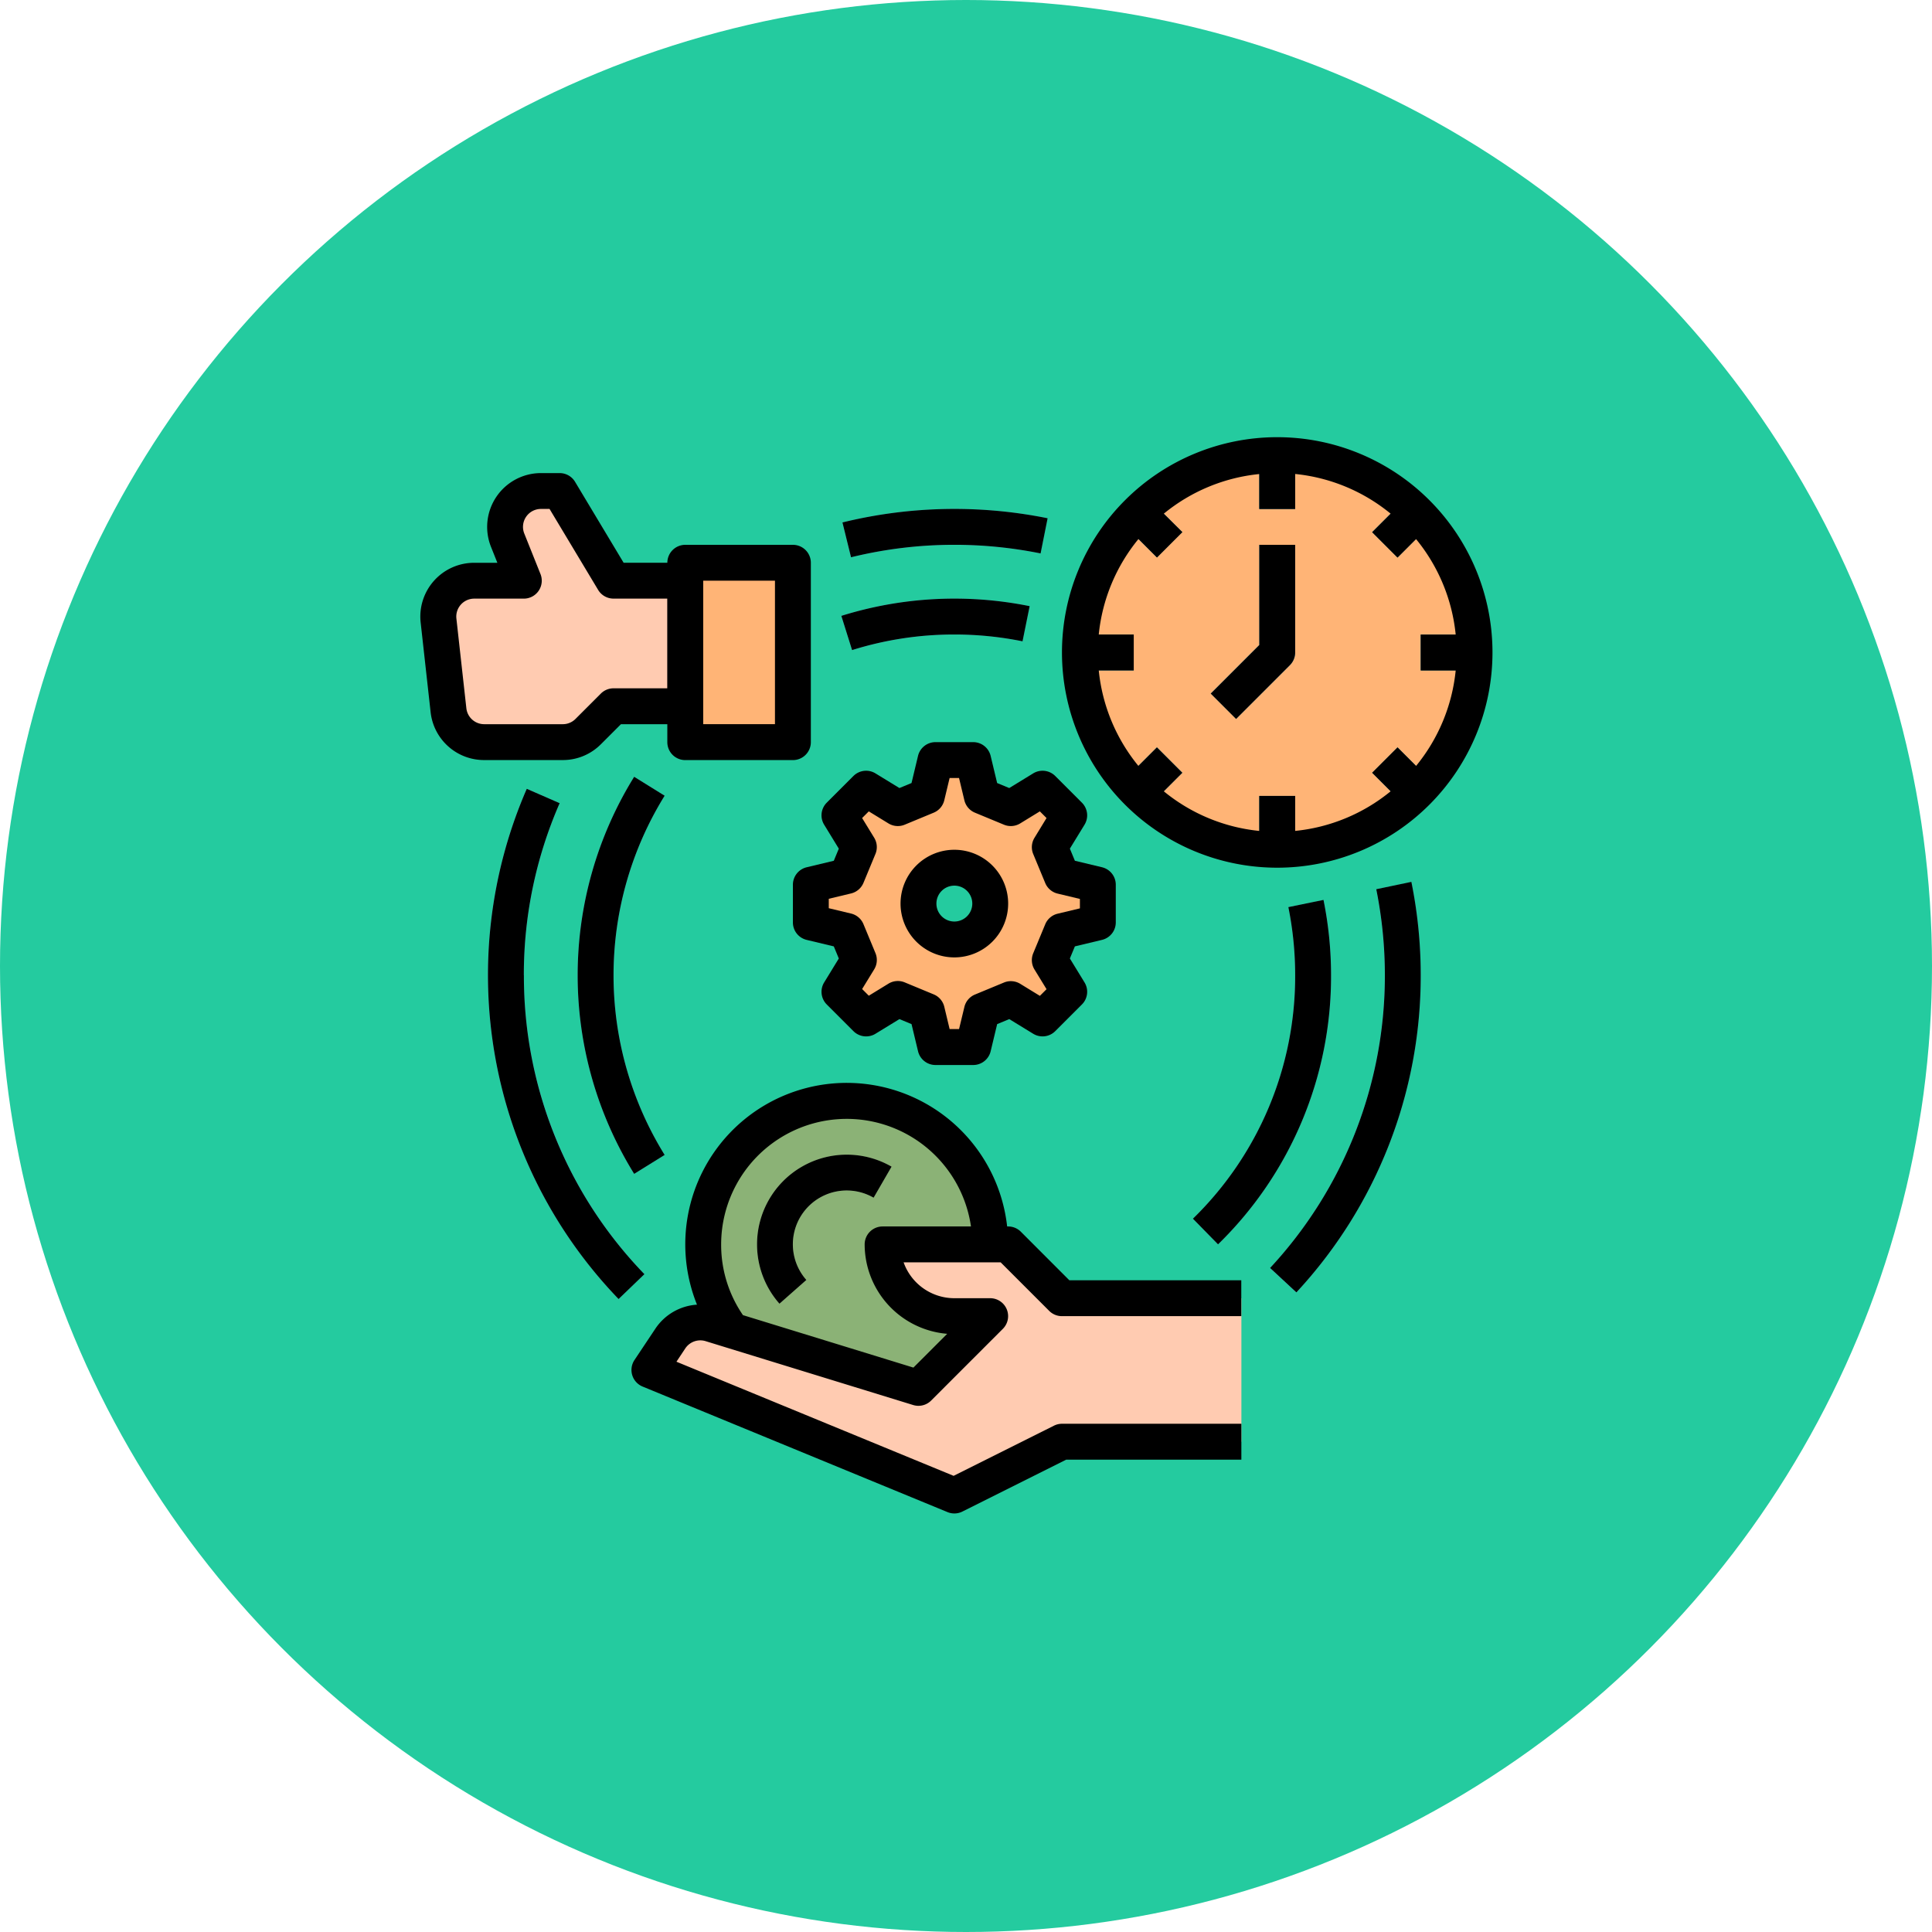 <svg xmlns="http://www.w3.org/2000/svg" width="101" height="101" viewBox="0 0 101 101">
  <g id="Grupo_128102" data-name="Grupo 128102" transform="translate(-750 -4313.687)">
    <circle id="Elipse_5066" data-name="Elipse 5066" cx="50.5" cy="50.5" r="50.5" transform="translate(750 4313.687)" fill="#24cb9f"/>
    <g id="FILLED_OUTLINE" transform="translate(754.102 4320.542)">
      <circle id="Elipse_5072" data-name="Elipse 5072" cx="10.315" cy="10.315" r="10.315" transform="translate(52.353 16.938)" fill="#ffb476"/>
      <circle id="Elipse_5073" data-name="Elipse 5073" cx="7.502" cy="7.502" r="7.502" transform="translate(32.66 50.697)" fill="#8bb276"/>
      <path id="Trazado_168190" data-name="Trazado 168190" d="M54.822,199.47a24.406,24.406,0,0,1-4.8-26.673l1.719.751a22.53,22.53,0,0,0,4.429,24.621Z" transform="translate(-26.588 -138.417)" fill="#62b8d3"/>
      <path id="Trazado_168191" data-name="Trazado 168191" d="M443.98,44.377l-1.637,1.637,1.326,1.326,1.637-1.637A10.371,10.371,0,0,0,443.98,44.377Z" transform="translate(-374.711 -25.051)" fill="#00779c"/>
      <path id="Trazado_168192" data-name="Trazado 168192" d="M464,105.876h2.77c.028-.309.043-.622.043-.938s-.015-.629-.043-.938H464Z" transform="translate(-393.829 -77.685)" fill="#00779c"/>
      <path id="Trazado_168193" data-name="Trazado 168193" d="M445.306,155.981l-1.637-1.637-1.326,1.326,1.637,1.637A10.378,10.378,0,0,0,445.306,155.981Z" transform="translate(-374.711 -122.127)" fill="#00779c"/>
      <path id="Trazado_168194" data-name="Trazado 168194" d="M392,178.77c.309.028.622.043.938.043s.629-.015.938-.043V176H392Z" transform="translate(-330.269 -141.245)" fill="#00779c"/>
      <path id="Trazado_168195" data-name="Trazado 168195" d="M332.377,155.981a10.376,10.376,0,0,0,1.326,1.326l1.637-1.637-1.326-1.326Z" transform="translate(-277.635 -122.127)" fill="#00779c"/>
      <path id="Trazado_168196" data-name="Trazado 168196" d="M312.043,105.876h2.77V104h-2.77c-.028.309-.043.622-.043.938S312.015,105.567,312.043,105.876Z" transform="translate(-259.647 -77.685)" fill="#00779c"/>
      <path id="Trazado_168197" data-name="Trazado 168197" d="M332.377,45.7l1.637,1.637,1.326-1.326L333.7,44.377A10.371,10.371,0,0,0,332.377,45.7Z" transform="translate(-277.635 -25.051)" fill="#00779c"/>
      <path id="Trazado_168198" data-name="Trazado 168198" d="M393.876,24.043c-.309-.028-.622-.043-.938-.043s-.629.015-.938.043v2.77h1.876Z" transform="translate(-330.269 -7.062)" fill="#00779c"/>
      <path id="Trazado_168199" data-name="Trazado 168199" d="M371.67,73.1l-1.326-1.326,2.539-2.539V64h1.876v5.627a.938.938,0,0,1-.275.663Z" transform="translate(-311.151 -42.373)" fill="#62b8d3"/>
      <rect id="Rectángulo_45191" data-name="Rectángulo 45191" width="5.627" height="9.378" transform="translate(31.723 22.564)" fill="#ffb476"/>
      <path id="Trazado_168200" data-name="Trazado 168200" d="M35.034,44.689,32.221,40H31.24A1.876,1.876,0,0,0,29.5,42.572l.847,2.117H27.752a1.876,1.876,0,0,0-1.864,2.083l.521,4.689a1.876,1.876,0,0,0,1.864,1.668h4.109a1.876,1.876,0,0,0,1.326-.549l1.326-1.326h3.751V44.689Z" transform="translate(-7.062 -21.187)" fill="#ffcbb1"/>
      <path id="Trazado_168201" data-name="Trazado 168201" d="M141.568,378.813,138.755,376h-6.564a3.751,3.751,0,0,0,3.751,3.751h1.876l-3.751,3.751-10.854-3.34a1.876,1.876,0,0,0-2.112.752l-1.1,1.65,15.942,6.564,5.627-2.813h9.378v-7.5Z" transform="translate(-90.153 -317.801)" fill="#ffcbb1"/>
      <path id="Trazado_168202" data-name="Trazado 168202" d="M207,168.488v-1.972l-1.884-.452-.628-1.516,1.016-1.658-1.394-1.394-1.658,1.016-1.516-.628L200.488,160h-1.972l-.452,1.884-1.516.628L194.89,161.5,193.5,162.89l1.016,1.658-.628,1.516-1.884.452v1.972l1.884.452.628,1.516-1.016,1.658,1.394,1.394,1.658-1.016,1.516.628.452,1.884h1.972l.452-1.884,1.516-.628,1.658,1.016,1.394-1.394-1.016-1.658.628-1.516Zm-7.5.889a1.876,1.876,0,1,1,1.876-1.876A1.876,1.876,0,0,1,199.5,169.378Z" transform="translate(-153.713 -127.12)" fill="#ffb476"/>
      <path id="Trazado_168203" data-name="Trazado 168203" d="M398.154,235.864l-1.375-1.276a22.432,22.432,0,0,0,6-15.3,22.694,22.694,0,0,0-.451-4.507l1.839-.368a24.556,24.556,0,0,1,.488,4.875A24.3,24.3,0,0,1,398.154,235.864Z" transform="translate(-334.488 -175.151)" fill="#62b8d3"/>
      <path id="Trazado_168204" data-name="Trazado 168204" d="M206.535,50.528l-.449-1.821a24.588,24.588,0,0,1,10.726-.219l-.373,1.838a22.713,22.713,0,0,0-9.9.2Z" transform="translate(-166.149 -28.249)" fill="#62b8d3"/>
      <path id="Trazado_168205" data-name="Trazado 168205" d="M90.955,188.211a19.71,19.71,0,0,1,0-20.759l1.593.99a17.834,17.834,0,0,0,0,18.779Z" transform="translate(-61.904 -133.699)" fill="#62b8d3"/>
      <path id="Trazado_168206" data-name="Trazado 168206" d="M363.713,240.409,362.4,239.07a17.685,17.685,0,0,0,5.345-12.724,17.953,17.953,0,0,0-.356-3.564l1.838-.373a19.835,19.835,0,0,1,.394,3.938A19.546,19.546,0,0,1,363.713,240.409Z" transform="translate(-304.139 -182.213)" fill="#62b8d3"/>
      <path id="Trazado_168207" data-name="Trazado 168207" d="M206.165,90.691,205.6,88.9a19.831,19.831,0,0,1,9.845-.508l-.373,1.838A17.957,17.957,0,0,0,206.165,90.691Z" transform="translate(-165.722 -63.56)" fill="#62b8d3"/>
      <path id="Trazado_168208" data-name="Trazado 168208" d="M169.176,343.789a4.689,4.689,0,0,1,5.861-7.163l-.939,1.623a2.814,2.814,0,0,0-3.516,4.3Z" transform="translate(-132.53 -282.488)" fill="#abc79b"/>
      <path id="Trazado_168209" data-name="Trazado 168209" d="M49.871,182.55a22.348,22.348,0,0,1,1.872-9l-1.719-.751a24.406,24.406,0,0,0,4.8,26.673l1.35-1.3a22.4,22.4,0,0,1-6.3-15.619Z" transform="translate(-26.588 -138.417)"/>
      <path id="Trazado_168210" data-name="Trazado 168210" d="M315.253,16a11.253,11.253,0,1,0,11.253,11.253A11.253,11.253,0,0,0,315.253,16Zm7.257,17.184-.968-.968-1.326,1.326.968.968a9.334,9.334,0,0,1-4.993,2.073V34.755h-1.876v1.829a9.334,9.334,0,0,1-4.993-2.073l.968-.968-1.326-1.326-.968.968a9.335,9.335,0,0,1-2.073-4.993h1.829V26.315h-1.829A9.335,9.335,0,0,1,308,21.322l.968.968,1.326-1.326L309.322,20a9.334,9.334,0,0,1,4.993-2.073v1.829h1.876V17.923A9.334,9.334,0,0,1,321.184,20l-.968.968,1.326,1.326.968-.968a9.334,9.334,0,0,1,2.073,4.993h-1.829v1.876h1.829a9.335,9.335,0,0,1-2.073,4.993Z" transform="translate(-252.585)"/>
      <path id="Trazado_168211" data-name="Trazado 168211" d="M372.882,69.238l-2.539,2.539,1.326,1.326,2.813-2.813a.938.938,0,0,0,.275-.663V64h-1.876Z" transform="translate(-311.151 -42.373)"/>
      <path id="Trazado_168212" data-name="Trazado 168212" d="M27.308,46.18l1.051-1.051h2.425v.938a.938.938,0,0,0,.938.938h5.627a.938.938,0,0,0,.938-.938V36.689a.938.938,0,0,0-.938-.938H31.723a.938.938,0,0,0-.938.938H28.5l-2.54-4.233a.938.938,0,0,0-.8-.455h-.981a2.813,2.813,0,0,0-2.612,3.858l.332.831H20.689a2.813,2.813,0,0,0-2.8,3.124l.521,4.689a2.81,2.81,0,0,0,2.8,2.5h4.109a2.8,2.8,0,0,0,1.989-.824Zm5.352-8.554h3.751v7.5H32.66ZM20.278,44.294l-.521-4.689a.938.938,0,0,1,.932-1.041h2.593a.938.938,0,0,0,.871-1.286l-.847-2.117a.938.938,0,0,1,.871-1.286h.45l2.54,4.233a.938.938,0,0,0,.8.455h2.813v4.689H27.972a.938.938,0,0,0-.663.275l-1.326,1.326a.932.932,0,0,1-.663.275H21.21A.937.937,0,0,1,20.278,44.294Z" transform="translate(0 -14.124)"/>
      <path id="Trazado_168213" data-name="Trazado 168213" d="M132.356,311.75a.938.938,0,0,0-.663-.275h-.053a8.439,8.439,0,1,0-16.214,4.089,2.829,2.829,0,0,0-2.168,1.243l-1.1,1.65a.938.938,0,0,0,.423,1.387l15.942,6.564a.938.938,0,0,0,.776-.028l5.429-2.714h9.156V321.79h-9.378a.937.937,0,0,0-.419.1l-5.245,2.622-14.49-5.966.465-.7a.944.944,0,0,1,1.056-.376l10.854,3.34a.937.937,0,0,0,.939-.233l3.751-3.751a.938.938,0,0,0-.663-1.6H128.88a2.818,2.818,0,0,1-2.653-1.876H131.3l2.539,2.539a.938.938,0,0,0,.663.275h9.378v-1.876h-8.989Zm-7.227-.275a.938.938,0,0,0-.938.938,4.7,4.7,0,0,0,4.315,4.674l-1.766,1.766-8.911-2.742a6.485,6.485,0,0,1-1.14-3.7,6.564,6.564,0,0,1,13.06-.938Z" transform="translate(-83.091 -254.214)"/>
      <path id="Trazado_168214" data-name="Trazado 168214" d="M186.4,157.569l-.262.633-1.419.34a.938.938,0,0,0-.719.912v1.972a.938.938,0,0,0,.719.912l1.419.34.262.633-.766,1.251a.938.938,0,0,0,.137,1.153l1.394,1.394a.938.938,0,0,0,1.153.136l1.251-.766.633.262.34,1.419a.938.938,0,0,0,.912.719h1.972a.938.938,0,0,0,.912-.719l.34-1.419.633-.262,1.251.766a.938.938,0,0,0,1.153-.137l1.394-1.394a.938.938,0,0,0,.136-1.153l-.766-1.251.262-.633,1.419-.34a.938.938,0,0,0,.719-.912v-1.972a.938.938,0,0,0-.719-.912l-1.419-.34-.262-.633.766-1.251a.938.938,0,0,0-.137-1.153l-1.394-1.394a.938.938,0,0,0-1.153-.136l-1.251.766-.633-.262-.34-1.419a.938.938,0,0,0-.912-.719h-1.972a.938.938,0,0,0-.912.719l-.34,1.419-.633.262-1.251-.766a.938.938,0,0,0-1.153.136l-1.394,1.394a.938.938,0,0,0-.136,1.153Zm1.287,1.792.628-1.516a.938.938,0,0,0-.067-.849l-.63-1.028.349-.349,1.028.63a.938.938,0,0,0,.849.067l1.516-.628a.938.938,0,0,0,.553-.648l.279-1.165h.493l.279,1.165a.938.938,0,0,0,.553.648l1.516.628a.938.938,0,0,0,.849-.067l1.028-.63.349.349L196.63,157a.938.938,0,0,0-.067.849l.628,1.516a.938.938,0,0,0,.648.553l1.165.279v.493l-1.165.279a.938.938,0,0,0-.648.553l-.628,1.516a.938.938,0,0,0,.067.849l.63,1.028-.349.349-1.028-.63a.938.938,0,0,0-.849-.067l-1.516.628a.938.938,0,0,0-.553.648L192.686,167h-.493l-.279-1.165a.938.938,0,0,0-.553-.648l-1.516-.628a.938.938,0,0,0-.849.067l-1.028.63-.349-.349.63-1.028a.938.938,0,0,0,.067-.849l-.628-1.516a.938.938,0,0,0-.648-.553l-1.165-.279v-.493l1.165-.279a.938.938,0,0,0,.648-.553Z" transform="translate(-146.651 -120.058)"/>
      <path id="Trazado_168215" data-name="Trazado 168215" d="M234.813,205.627A2.813,2.813,0,1,0,232,202.813,2.813,2.813,0,0,0,234.813,205.627Zm0-3.751a.938.938,0,1,1-.938.938A.938.938,0,0,1,234.813,201.876Z" transform="translate(-189.024 -162.432)"/>
      <path id="Trazado_168216" data-name="Trazado 168216" d="M402.333,214.744a22.679,22.679,0,0,1,.45,4.5,22.432,22.432,0,0,1-6,15.3l1.375,1.276a24.3,24.3,0,0,0,6.5-16.58,24.57,24.57,0,0,0-.489-4.88Z" transform="translate(-334.488 -175.113)"/>
      <path id="Trazado_168217" data-name="Trazado 168217" d="M211.937,49.875a22.694,22.694,0,0,1,4.508.451l.368-1.839a24.589,24.589,0,0,0-10.726.219l.449,1.821A22.608,22.608,0,0,1,211.937,49.875Z" transform="translate(-166.148 -28.249)"/>
      <path id="Trazado_168218" data-name="Trazado 168218" d="M90.955,167.452a19.71,19.71,0,0,0,0,20.759l1.593-.99a17.834,17.834,0,0,1,0-18.779Z" transform="translate(-61.904 -133.699)"/>
      <path id="Trazado_168219" data-name="Trazado 168219" d="M363.713,240.378a19.546,19.546,0,0,0,5.908-14.064,19.845,19.845,0,0,0-.395-3.942l-1.837.377a17.955,17.955,0,0,1,.356,3.564,17.685,17.685,0,0,1-5.345,12.724Z" transform="translate(-304.139 -182.182)"/>
      <path id="Trazado_168220" data-name="Trazado 168220" d="M211.511,89.875a17.954,17.954,0,0,1,3.564.356l.373-1.838a19.831,19.831,0,0,0-9.845.508l.562,1.789A17.818,17.818,0,0,1,211.511,89.875Z" transform="translate(-165.722 -63.56)"/>
      <path id="Trazado_168221" data-name="Trazado 168221" d="M168,340.689a4.684,4.684,0,0,0,1.172,3.1l1.406-1.241a2.814,2.814,0,0,1,3.516-4.3l.939-1.623A4.69,4.69,0,0,0,168,340.689Z" transform="translate(-132.526 -282.49)"/>
    </g>
  </g>
</svg>
